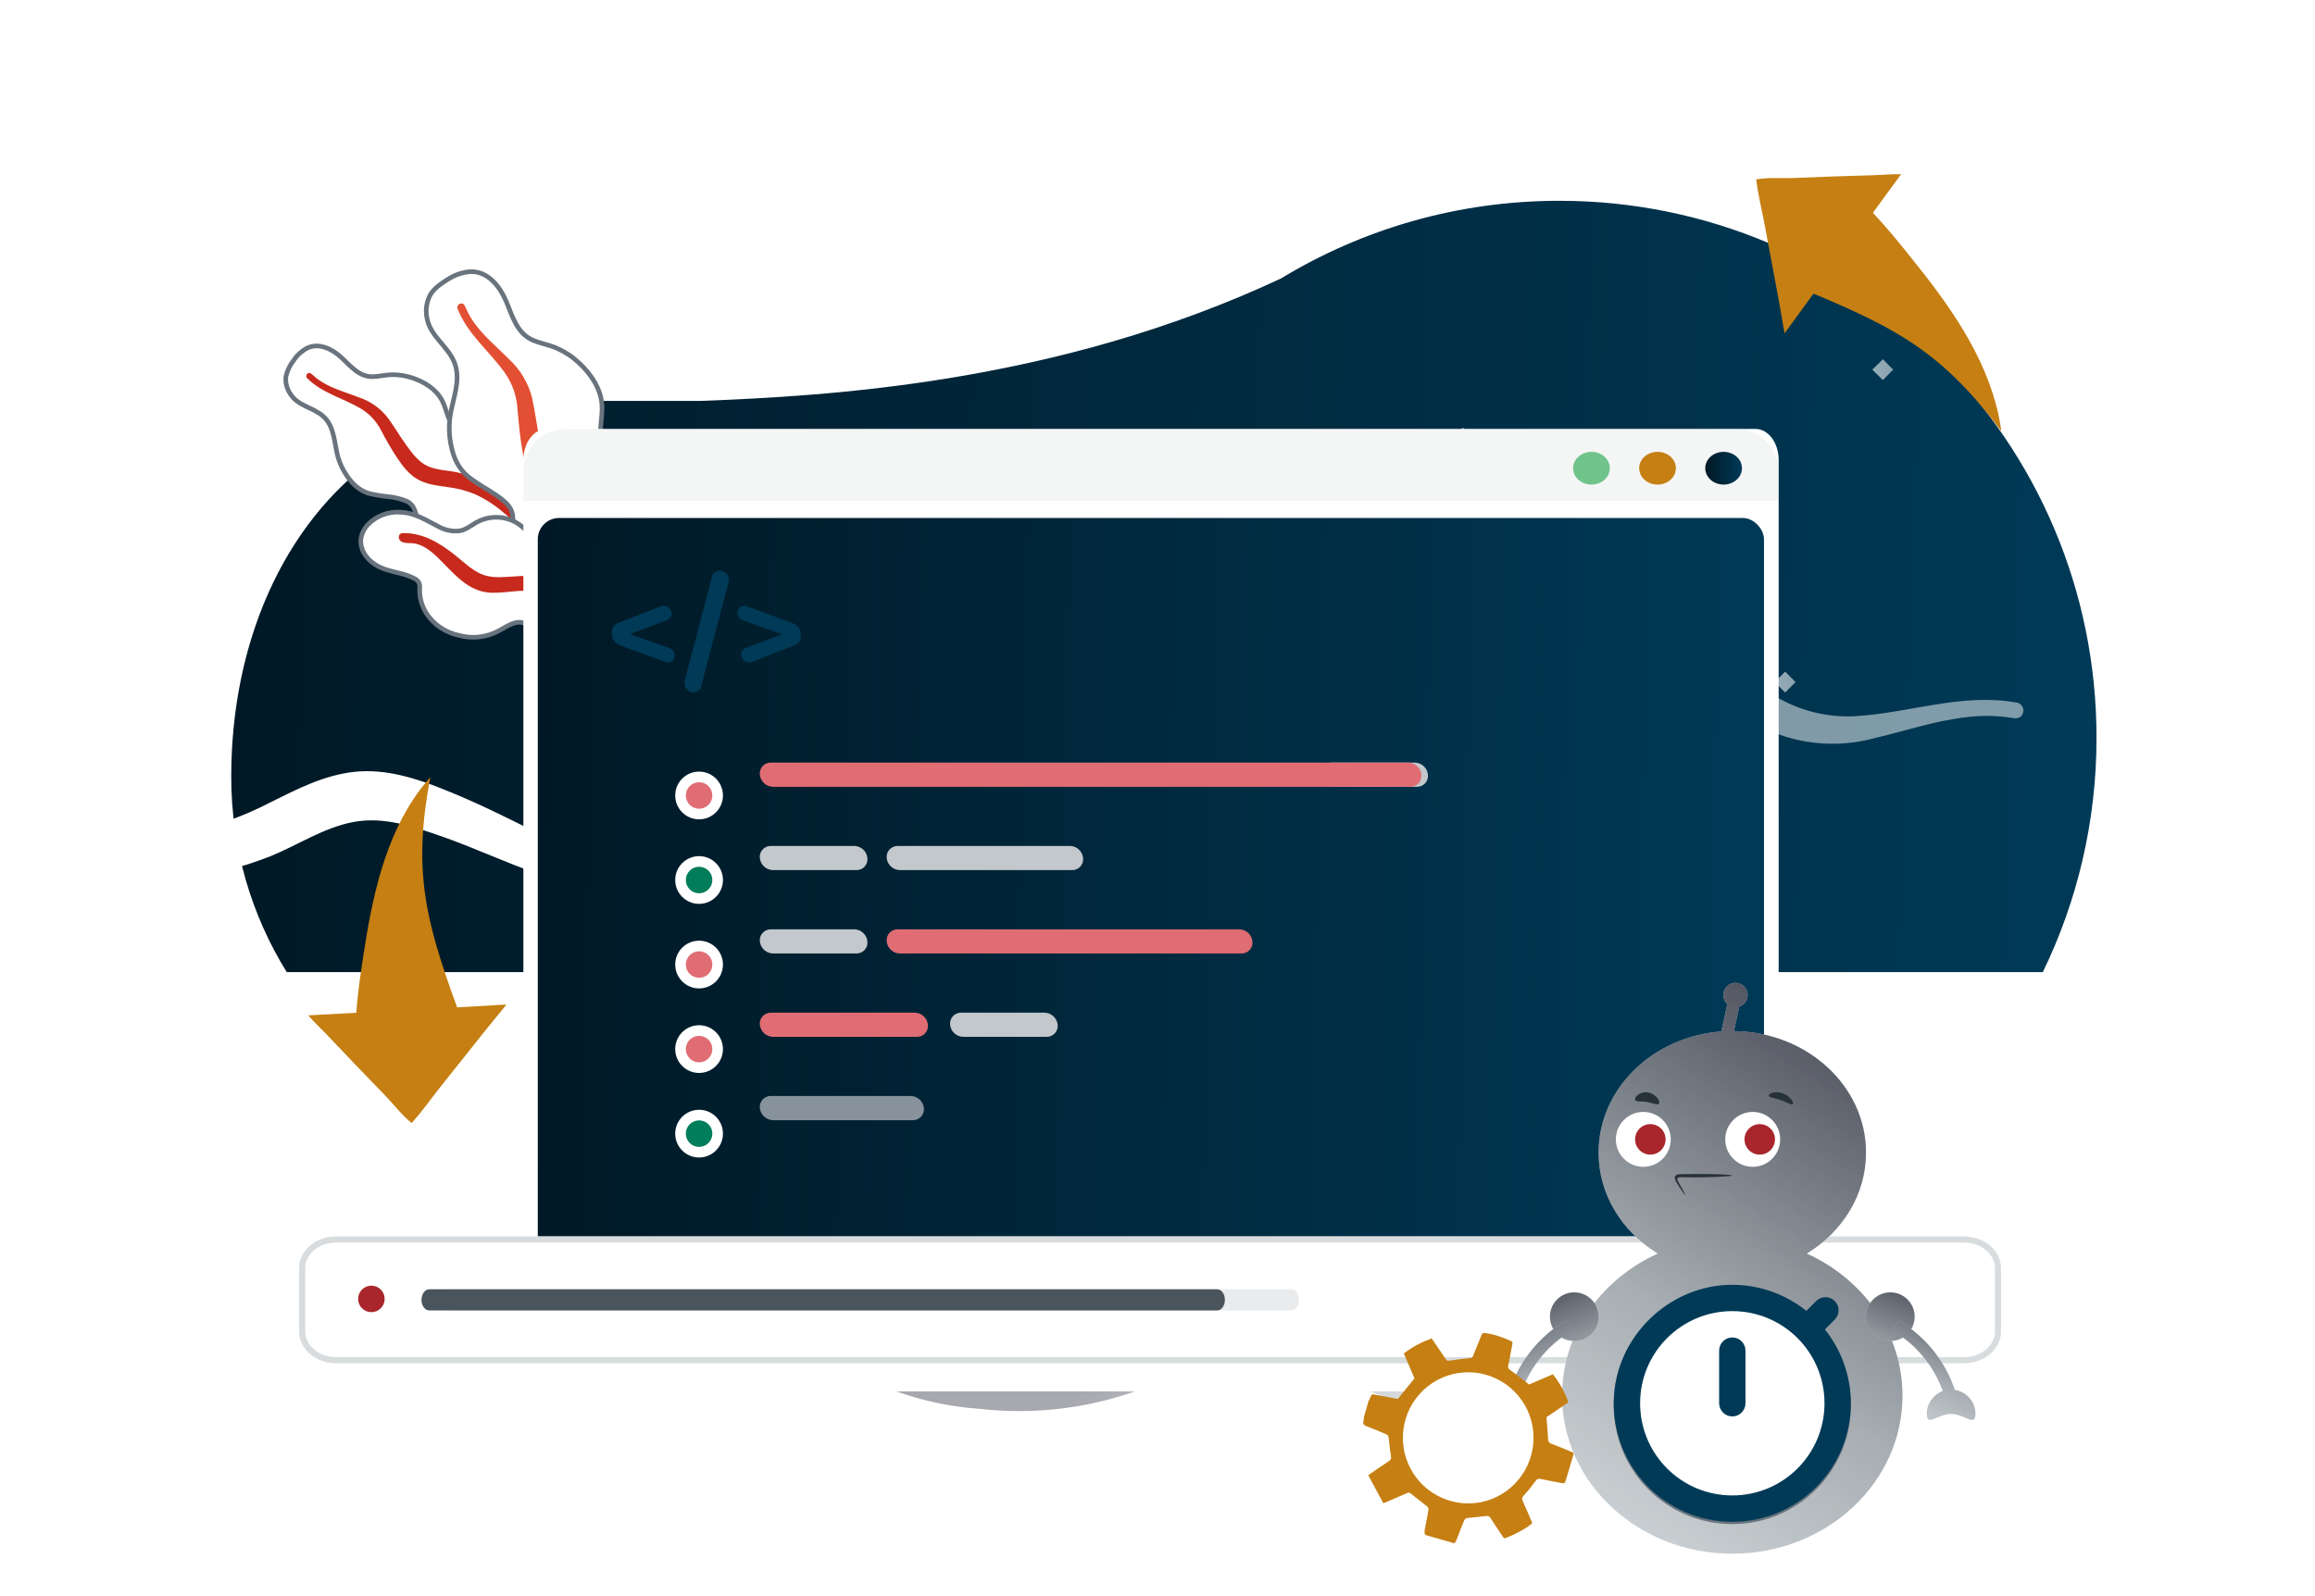 <svg width="219" height="151" viewBox="0 0 219 151" fill="none" xmlns="http://www.w3.org/2000/svg">
<g clip-path="url(#clip0_232_8560)">
<rect width="226" height="150.667" transform="translate(-3.125)" fill="white"/>
<path fill-rule="evenodd" clip-rule="evenodd" d="M27.125 91.985H193.252C196.506 85.284 198.332 77.761 198.332 69.812C198.332 41.749 175.582 19 147.519 19C137.879 19 128.865 21.685 121.185 26.348C99.898 36.318 78.23 37.477 66.22 37.939H52.824C33.435 37.939 21.875 54.119 21.875 73.507C21.875 80.287 23.797 86.618 27.125 91.985Z" fill="url(#paint0_linear_232_8560)"/>
<g style="mix-blend-mode:hard-light" opacity="0.6">
<rect x="148.499" y="55.305" width="1.386" height="1.386" transform="rotate(-45 148.499 55.305)" fill="#E6EBEE"/>
<rect x="148.499" y="55.305" width="1.386" height="1.386" transform="rotate(-45 148.499 55.305)" fill="url(#paint1_linear_232_8560)"/>
</g>
<g style="mix-blend-mode:hard-light" opacity="0.6">
<rect x="46.875" y="46.066" width="1.386" height="1.386" transform="rotate(-45 46.875 46.066)" fill="#E6EBEE"/>
<rect x="46.875" y="46.066" width="1.386" height="1.386" transform="rotate(-45 46.875 46.066)" fill="url(#paint2_linear_232_8560)"/>
</g>
<g style="mix-blend-mode:hard-light" opacity="0.6">
<rect x="65.352" y="49.761" width="1.386" height="1.386" transform="rotate(-45 65.352 49.761)" fill="#E6EBEE"/>
<rect x="65.352" y="49.761" width="1.386" height="1.386" transform="rotate(-45 65.352 49.761)" fill="url(#paint3_linear_232_8560)"/>
</g>
<g style="mix-blend-mode:hard-light" opacity="0.6">
<rect x="137.413" y="41.447" width="1.386" height="1.386" transform="rotate(-45 137.413 41.447)" fill="#E6EBEE"/>
<rect x="137.413" y="41.447" width="1.386" height="1.386" transform="rotate(-45 137.413 41.447)" fill="url(#paint4_linear_232_8560)"/>
</g>
<g style="mix-blend-mode:hard-light" opacity="0.6">
<rect x="167.9" y="64.543" width="1.386" height="1.386" transform="rotate(-45 167.9 64.543)" fill="#E6EBEE"/>
<rect x="167.9" y="64.543" width="1.386" height="1.386" transform="rotate(-45 167.9 64.543)" fill="url(#paint5_linear_232_8560)"/>
</g>
<g style="mix-blend-mode:hard-light" opacity="0.6">
<rect x="177.138" y="34.98" width="1.386" height="1.386" transform="rotate(-45 177.138 34.98)" fill="#E6EBEE"/>
<rect x="177.138" y="34.98" width="1.386" height="1.386" transform="rotate(-45 177.138 34.98)" fill="url(#paint6_linear_232_8560)"/>
</g>
<g style="mix-blend-mode:overlay" opacity="0.5">
<path fill-rule="evenodd" clip-rule="evenodd" d="M190.876 66.502C190.98 66.534 191.075 66.587 191.157 66.658C191.238 66.73 191.303 66.817 191.348 66.916C191.392 67.015 191.415 67.122 191.415 67.23C191.415 67.338 191.392 67.445 191.347 67.543C191.126 68.067 190.609 67.99 190.15 67.902C188.76 67.7 187.348 67.69 185.955 67.874C183.01 68.214 180.248 69.164 177.4 69.829C174.603 70.602 171.644 70.556 168.872 69.698C166.229 68.79 163.706 67.59 161.057 66.66C158.73 65.852 156.291 64.993 153.783 65.471C151.389 65.92 149.3 67.326 147.065 68.246C142.472 70.064 137.501 70.716 132.595 70.147C130.295 69.987 128.026 69.526 125.846 68.775C124.597 68.309 122.911 67.687 122.161 66.486C121.818 65.93 121.791 65.049 122.45 64.705C123.109 64.361 123.91 64.84 124.501 65.041C127.062 65.884 129.721 66.398 132.412 66.569C135.012 66.826 137.634 66.734 140.21 66.297C142.567 65.805 144.845 64.991 146.98 63.878C149.197 62.775 151.428 61.618 153.923 61.364C156.419 61.109 158.898 61.877 161.231 62.83C163.7 63.808 166.061 64.977 168.42 66.159C170.605 67.35 173.079 67.907 175.563 67.766C180.692 67.453 185.713 65.521 190.876 66.502Z" fill="white"/>
</g>
<g style="mix-blend-mode:multiply" opacity="0.5">
<path fill-rule="evenodd" clip-rule="evenodd" d="M141.922 91.888C142.036 91.923 142.141 91.981 142.231 92.06C142.321 92.139 142.393 92.236 142.442 92.345C142.491 92.453 142.516 92.571 142.516 92.691C142.516 92.81 142.49 92.928 142.441 93.037C142.197 93.614 141.627 93.53 141.121 93.433C139.586 93.209 138.029 93.199 136.492 93.401C133.243 93.777 130.195 94.825 127.053 95.559C123.967 96.411 120.702 96.361 117.643 95.414C114.728 94.412 111.944 93.088 109.02 92.062C106.454 91.171 103.762 90.223 100.995 90.749C98.354 91.246 96.049 92.797 93.583 93.812C88.515 95.817 83.03 96.538 77.617 95.909C75.079 95.733 72.576 95.224 70.171 94.396C68.793 93.881 66.933 93.195 66.105 91.87C65.727 91.257 65.697 90.284 66.424 89.905C67.151 89.525 68.035 90.054 68.687 90.275C71.513 91.206 74.446 91.772 77.415 91.962C80.284 92.245 83.178 92.144 86.019 91.662C88.62 91.119 91.134 90.22 93.489 88.992C95.935 87.775 98.397 86.499 101.15 86.218C103.903 85.938 106.638 86.785 109.213 87.836C111.937 88.915 114.542 90.205 117.145 91.509C119.555 92.824 122.285 93.438 125.026 93.282C130.685 92.937 136.225 90.805 141.922 91.888Z" fill="#E6EBEE"/>
<path fill-rule="evenodd" clip-rule="evenodd" d="M141.922 91.888C142.036 91.923 142.141 91.981 142.231 92.06C142.321 92.139 142.393 92.236 142.442 92.345C142.491 92.453 142.516 92.571 142.516 92.691C142.516 92.81 142.49 92.928 142.441 93.037C142.197 93.614 141.627 93.53 141.121 93.433C139.586 93.209 138.029 93.199 136.492 93.401C133.243 93.777 130.195 94.825 127.053 95.559C123.967 96.411 120.702 96.361 117.643 95.414C114.728 94.412 111.944 93.088 109.02 92.062C106.454 91.171 103.762 90.223 100.995 90.749C98.354 91.246 96.049 92.797 93.583 93.812C88.515 95.817 83.03 96.538 77.617 95.909C75.079 95.733 72.576 95.224 70.171 94.396C68.793 93.881 66.933 93.195 66.105 91.87C65.727 91.257 65.697 90.284 66.424 89.905C67.151 89.525 68.035 90.054 68.687 90.275C71.513 91.206 74.446 91.772 77.415 91.962C80.284 92.245 83.178 92.144 86.019 91.662C88.62 91.119 91.134 90.22 93.489 88.992C95.935 87.775 98.397 86.499 101.15 86.218C103.903 85.938 106.638 86.785 109.213 87.836C111.937 88.915 114.542 90.205 117.145 91.509C119.555 92.824 122.285 93.438 125.026 93.282C130.685 92.937 136.225 90.805 141.922 91.888Z" fill="url(#paint7_linear_232_8560)" fill-opacity="0.8" style="mix-blend-mode:color-burn"/>
<path fill-rule="evenodd" clip-rule="evenodd" d="M141.922 91.888C142.036 91.923 142.141 91.981 142.231 92.06C142.321 92.139 142.393 92.236 142.442 92.345C142.491 92.453 142.516 92.571 142.516 92.691C142.516 92.81 142.49 92.928 142.441 93.037C142.197 93.614 141.627 93.53 141.121 93.433C139.586 93.209 138.029 93.199 136.492 93.401C133.243 93.777 130.195 94.825 127.053 95.559C123.967 96.411 120.702 96.361 117.643 95.414C114.728 94.412 111.944 93.088 109.02 92.062C106.454 91.171 103.762 90.223 100.995 90.749C98.354 91.246 96.049 92.797 93.583 93.812C88.515 95.817 83.03 96.538 77.617 95.909C75.079 95.733 72.576 95.224 70.171 94.396C68.793 93.881 66.933 93.195 66.105 91.87C65.727 91.257 65.697 90.284 66.424 89.905C67.151 89.525 68.035 90.054 68.687 90.275C71.513 91.206 74.446 91.772 77.415 91.962C80.284 92.245 83.178 92.144 86.019 91.662C88.62 91.119 91.134 90.22 93.489 88.992C95.935 87.775 98.397 86.499 101.15 86.218C103.903 85.938 106.638 86.785 109.213 87.836C111.937 88.915 114.542 90.205 117.145 91.509C119.555 92.824 122.285 93.438 125.026 93.282C130.685 92.937 136.225 90.805 141.922 91.888Z" fill="#2F3941" fill-opacity="0.15" style="mix-blend-mode:multiply"/>
</g>
<g style="mix-blend-mode:overlay">
<path fill-rule="evenodd" clip-rule="evenodd" d="M76.372 78.98C76.492 79.016 76.603 79.078 76.697 79.161C76.791 79.243 76.866 79.345 76.918 79.459C76.97 79.573 76.996 79.697 76.996 79.823C76.996 79.948 76.969 80.072 76.917 80.186C76.661 80.792 76.063 80.703 75.531 80.601C73.921 80.367 72.287 80.356 70.674 80.569C67.264 80.963 64.065 82.063 60.768 82.832C57.529 83.727 54.102 83.674 50.893 82.681C47.833 81.629 44.911 80.24 41.843 79.163C39.149 78.227 36.325 77.232 33.421 77.785C30.649 78.306 28.23 79.934 25.642 80.999C20.323 83.104 14.567 83.86 8.886 83.2C6.223 83.015 3.595 82.481 1.071 81.612C-0.375 81.072 -2.327 80.352 -3.195 78.961C-3.593 78.318 -3.623 77.297 -2.861 76.899C-2.098 76.501 -1.17 77.055 -0.486 77.288C2.48 78.264 5.558 78.859 8.675 79.058C11.685 79.355 14.722 79.249 17.704 78.743C20.433 78.173 23.071 77.23 25.544 75.941C28.11 74.664 30.694 73.325 33.583 73.03C36.473 72.736 39.343 73.625 42.045 74.728C44.903 75.86 47.638 77.214 50.37 78.583C52.899 79.962 55.764 80.607 58.64 80.443C64.579 80.081 70.393 77.844 76.372 78.98Z" fill="white"/>
</g>
<path fill-rule="evenodd" clip-rule="evenodd" d="M57.487 62.421L65.312 53.64L69.743 62.187L66.407 65.931L57.487 62.421Z" fill="#C57F12"/>
<path fill-rule="evenodd" clip-rule="evenodd" d="M27.764 34.123C28.09 33.619 28.541 33.209 29.073 32.932C30.208 32.396 31.454 33.057 32.275 33.812C33.158 34.623 33.966 35.683 35.288 35.642C35.896 35.623 36.499 35.46 37.108 35.453C37.758 35.45 38.403 35.555 39.019 35.763C40.145 36.136 41.255 36.819 41.824 37.9C42.325 38.853 42.37 40.166 43.363 40.776C44.396 41.411 45.881 41.121 47.047 41.15C48.374 41.172 49.849 41.453 50.919 42.237C51.947 42.986 52.537 44.247 52.69 45.517C52.991 48.05 52.002 50.57 50.295 52.477C49.57 53.291 48.718 54.168 47.652 54.487C47.356 54.569 47.045 54.575 46.746 54.505C46.465 54.464 46.179 54.48 45.904 54.551C45.274 54.67 44.623 54.614 44.023 54.391C41.68 53.546 40.058 51.106 39.396 48.774C39.24 48.224 39.062 47.725 38.531 47.453C37.953 47.204 37.34 47.049 36.714 46.995C36.103 46.935 35.498 46.834 34.902 46.691C34.305 46.504 33.77 46.16 33.351 45.696C32.544 44.815 32.01 43.719 31.813 42.541C31.592 41.404 31.48 40.201 30.58 39.395C29.622 38.542 28.196 38.432 27.473 37.284C27.139 36.803 26.986 36.218 27.043 35.635C27.169 35.084 27.415 34.567 27.764 34.123Z" fill="white" stroke="#68737D" stroke-width="0.436" stroke-miterlimit="10"/>
<path fill-rule="evenodd" clip-rule="evenodd" d="M29.039 35.77C29.012 35.738 28.993 35.7 28.982 35.66C28.972 35.619 28.97 35.577 28.977 35.535C28.985 35.494 29.001 35.455 29.025 35.42C29.049 35.386 29.08 35.357 29.117 35.336C29.3 35.217 29.447 35.352 29.575 35.473C29.969 35.838 30.411 36.147 30.89 36.39C31.884 36.916 32.967 37.212 34.008 37.621C35.06 37.979 35.986 38.637 36.67 39.514C37.307 40.372 37.837 41.305 38.47 42.171C39.027 42.931 39.614 43.736 40.5 44.123C41.385 44.51 42.32 44.499 43.223 44.689C45.067 45.097 46.779 45.959 48.206 47.195C48.896 47.745 49.51 48.383 50.032 49.094C50.322 49.511 50.703 50.078 50.693 50.619C50.696 50.684 50.686 50.749 50.663 50.81C50.64 50.87 50.606 50.926 50.561 50.974C50.516 51.021 50.463 51.058 50.403 51.085C50.344 51.111 50.28 51.125 50.215 51.126C49.947 51.096 49.783 50.768 49.641 50.575C49.02 49.752 48.294 49.013 47.483 48.377C46.72 47.734 45.874 47.196 44.968 46.778C44.117 46.426 43.221 46.194 42.307 46.086C41.368 45.958 40.412 45.845 39.572 45.39C38.731 44.935 38.117 44.148 37.586 43.349C37.022 42.506 36.526 41.63 36.052 40.728C35.624 39.879 34.965 39.167 34.152 38.675C32.453 37.667 30.45 37.201 29.039 35.77Z" fill="#C72A1C"/>
<path fill-rule="evenodd" clip-rule="evenodd" d="M42.395 26.415C43.039 25.995 43.782 25.75 44.549 25.704C46.166 25.671 47.278 27.115 47.852 28.438C48.468 29.866 48.867 31.546 50.446 32.206C51.171 32.508 51.96 32.634 52.68 32.951C53.446 33.291 54.15 33.756 54.763 34.327C55.891 35.367 56.847 36.765 56.947 38.337C57.042 39.729 56.414 41.306 57.261 42.549C58.146 43.848 60.04 44.29 61.393 44.943C62.925 45.681 64.526 46.786 65.383 48.282C66.198 49.712 66.234 51.517 65.756 53.096C64.795 56.249 62.317 58.691 59.329 60.05C58.05 60.617 56.591 61.216 55.184 61.023C54.794 60.963 54.425 60.804 54.112 60.563C53.804 60.368 53.461 60.235 53.102 60.173C52.297 59.978 51.562 59.569 50.973 58.987C48.666 56.761 48.022 53.006 48.458 49.904C48.559 49.169 48.605 48.487 48.126 47.882C47.648 47.278 46.886 46.816 46.215 46.384C45.529 45.991 44.87 45.553 44.243 45.071C43.635 44.535 43.179 43.848 42.921 43.08C42.429 41.613 42.368 40.036 42.746 38.535C43.075 37.076 43.569 35.597 42.928 34.166C42.25 32.652 40.651 31.75 40.378 30.028C40.236 29.284 40.361 28.515 40.73 27.853C41.118 27.235 41.788 26.788 42.395 26.415Z" fill="white" stroke="#68737D" stroke-width="0.436" stroke-miterlimit="10"/>
<path fill-rule="evenodd" clip-rule="evenodd" d="M43.278 29.188C43.264 29.136 43.262 29.082 43.271 29.029C43.28 28.976 43.3 28.926 43.33 28.882C43.36 28.837 43.399 28.8 43.445 28.772C43.491 28.744 43.542 28.726 43.595 28.72C43.873 28.677 43.974 28.915 44.056 29.131C44.332 29.77 44.694 30.367 45.133 30.907C46.04 32.06 47.157 32.978 48.176 34.006C49.227 34.984 49.975 36.244 50.332 37.635C50.635 38.984 50.783 40.359 51.078 41.717C51.341 42.907 51.612 44.158 52.463 45.091C53.274 45.984 54.408 46.5 55.376 47.203C57.333 48.668 58.898 50.594 59.93 52.81C60.459 53.821 60.853 54.897 61.102 56.011C61.23 56.658 61.404 57.53 61.093 58.158C60.948 58.447 60.583 58.686 60.267 58.498C59.951 58.309 59.945 57.847 59.877 57.546C59.568 56.248 59.095 54.994 58.469 53.815C57.903 52.653 57.184 51.571 56.332 50.598C55.514 49.733 54.579 48.983 53.556 48.372C52.517 47.724 51.45 47.083 50.696 46.097C49.941 45.111 49.622 43.867 49.419 42.637C49.191 41.343 49.071 40.044 48.957 38.743C48.893 37.513 48.486 36.326 47.782 35.315C46.32 33.234 44.204 31.619 43.278 29.188Z" fill="#E34F32"/>
<path fill-rule="evenodd" clip-rule="evenodd" d="M34.77 49.678C35.171 49.253 35.663 48.924 36.208 48.715C36.754 48.506 37.339 48.422 37.922 48.47C39.292 48.53 40.368 49.272 41.545 49.858C42.131 50.178 42.801 50.31 43.464 50.236C44.068 50.14 44.526 49.743 45.047 49.445C45.562 49.153 46.137 48.983 46.728 48.95C47.319 48.917 47.91 49.021 48.454 49.254C49.766 49.831 50.481 51.095 51.566 51.954C52.562 52.742 53.986 52.334 55.11 51.989C56.234 51.645 57.228 51.35 58.306 51.908C59.442 52.495 60.542 53.337 61.165 54.48C62.201 56.382 61.449 58.576 60.176 60.213C59.022 61.695 57.304 63.326 55.342 63.466C54.777 63.487 54.214 63.389 53.689 63.178C53.164 62.966 52.691 62.646 52.298 62.239C51.794 61.743 51.349 61.191 50.97 60.595C50.717 60.161 50.43 59.749 50.111 59.361C49.207 58.378 48.201 59.125 47.233 59.664C46.065 60.312 44.689 60.475 43.402 60.119C42.15 59.858 41.051 59.115 40.343 58.05C39.989 57.487 39.773 56.849 39.712 56.188C39.682 55.895 39.735 55.566 39.686 55.279C39.649 55.155 39.584 55.042 39.497 54.947C39.41 54.853 39.302 54.779 39.182 54.733C38.14 54.164 36.877 54.157 35.823 53.616C34.87 53.127 34.012 52.149 34.144 50.997C34.217 50.505 34.435 50.046 34.77 49.678Z" fill="white" stroke="#68737D" stroke-width="0.436" stroke-miterlimit="10"/>
<path fill-rule="evenodd" clip-rule="evenodd" d="M38.102 50.447C39.972 50.398 41.583 51.37 42.991 52.482C43.779 53.11 44.533 53.856 45.453 54.288C46.243 54.656 47.114 54.639 47.962 54.59C49.685 54.481 51.519 54.277 53.069 55.179C53.977 55.706 54.677 56.523 55.632 56.983C56.521 57.399 57.474 57.659 58.451 57.754C59.225 57.833 59.981 57.709 60.752 57.727C60.987 57.731 61.33 57.746 61.475 57.961C61.643 58.207 61.466 58.557 61.255 58.725C60.758 59.122 59.96 59.118 59.367 59.132C58.506 59.161 57.645 59.076 56.805 58.88C55.862 58.675 54.959 58.315 54.133 57.814C53.286 57.28 52.567 56.531 51.614 56.181C50.007 55.588 48.29 56.098 46.627 56.093C44.559 56.085 43.27 54.649 41.924 53.276C41.193 52.52 40.359 51.676 39.301 51.442C38.895 51.35 38.341 51.46 37.973 51.248C37.604 51.036 37.639 50.459 38.102 50.447Z" fill="#C72A1C"/>
<g style="mix-blend-mode:multiply" opacity="0.5">
<path fill-rule="evenodd" clip-rule="evenodd" d="M156.922 129.281C157.036 129.316 157.141 129.375 157.231 129.453C157.321 129.532 157.393 129.629 157.442 129.738C157.491 129.847 157.516 129.965 157.516 130.084C157.516 130.204 157.49 130.321 157.441 130.43C157.197 131.007 156.627 130.923 156.121 130.826C154.586 130.603 153.029 130.592 151.492 130.795C148.243 131.17 145.195 132.218 142.053 132.952C138.967 133.804 135.702 133.754 132.643 132.808C129.728 131.806 126.944 130.482 124.02 129.455C121.454 128.564 118.762 127.616 115.995 128.143C113.354 128.639 111.049 130.191 108.583 131.205C103.515 133.211 98.03 133.931 92.617 133.302C90.079 133.126 87.576 132.617 85.171 131.789C83.793 131.274 81.933 130.588 81.105 129.263C80.727 128.65 80.697 127.677 81.424 127.298C82.151 126.919 83.035 127.447 83.687 127.669C86.513 128.599 89.446 129.166 92.415 129.355C95.284 129.638 98.178 129.537 101.019 129.055C103.62 128.512 106.134 127.614 108.489 126.386C110.935 125.168 113.397 123.892 116.15 123.612C118.903 123.331 121.638 124.179 124.213 125.229C126.937 126.309 129.542 127.598 132.145 128.902C134.555 130.217 137.285 130.831 140.026 130.675C145.685 130.33 151.225 128.199 156.922 129.281Z" fill="#E6EBEE"/>
<path fill-rule="evenodd" clip-rule="evenodd" d="M156.922 129.281C157.036 129.316 157.141 129.375 157.231 129.453C157.321 129.532 157.393 129.629 157.442 129.738C157.491 129.847 157.516 129.965 157.516 130.084C157.516 130.204 157.49 130.321 157.441 130.43C157.197 131.007 156.627 130.923 156.121 130.826C154.586 130.603 153.029 130.592 151.492 130.795C148.243 131.17 145.195 132.218 142.053 132.952C138.967 133.804 135.702 133.754 132.643 132.808C129.728 131.806 126.944 130.482 124.02 129.455C121.454 128.564 118.762 127.616 115.995 128.143C113.354 128.639 111.049 130.191 108.583 131.205C103.515 133.211 98.03 133.931 92.617 133.302C90.079 133.126 87.576 132.617 85.171 131.789C83.793 131.274 81.933 130.588 81.105 129.263C80.727 128.65 80.697 127.677 81.424 127.298C82.151 126.919 83.035 127.447 83.687 127.669C86.513 128.599 89.446 129.166 92.415 129.355C95.284 129.638 98.178 129.537 101.019 129.055C103.62 128.512 106.134 127.614 108.489 126.386C110.935 125.168 113.397 123.892 116.15 123.612C118.903 123.331 121.638 124.179 124.213 125.229C126.937 126.309 129.542 127.598 132.145 128.902C134.555 130.217 137.285 130.831 140.026 130.675C145.685 130.33 151.225 128.199 156.922 129.281Z" fill="url(#paint8_linear_232_8560)" fill-opacity="0.8" style="mix-blend-mode:color-burn"/>
<path fill-rule="evenodd" clip-rule="evenodd" d="M156.922 129.281C157.036 129.316 157.141 129.375 157.231 129.453C157.321 129.532 157.393 129.629 157.442 129.738C157.491 129.847 157.516 129.965 157.516 130.084C157.516 130.204 157.49 130.321 157.441 130.43C157.197 131.007 156.627 130.923 156.121 130.826C154.586 130.603 153.029 130.592 151.492 130.795C148.243 131.17 145.195 132.218 142.053 132.952C138.967 133.804 135.702 133.754 132.643 132.808C129.728 131.806 126.944 130.482 124.02 129.455C121.454 128.564 118.762 127.616 115.995 128.143C113.354 128.639 111.049 130.191 108.583 131.205C103.515 133.211 98.03 133.931 92.617 133.302C90.079 133.126 87.576 132.617 85.171 131.789C83.793 131.274 81.933 130.588 81.105 129.263C80.727 128.65 80.697 127.677 81.424 127.298C82.151 126.919 83.035 127.447 83.687 127.669C86.513 128.599 89.446 129.166 92.415 129.355C95.284 129.638 98.178 129.537 101.019 129.055C103.62 128.512 106.134 127.614 108.489 126.386C110.935 125.168 113.397 123.892 116.15 123.612C118.903 123.331 121.638 124.179 124.213 125.229C126.937 126.309 129.542 127.598 132.145 128.902C134.555 130.217 137.285 130.831 140.026 130.675C145.685 130.33 151.225 128.199 156.922 129.281Z" fill="#2F3941" fill-opacity="0.15" style="mix-blend-mode:multiply"/>
</g>
<path d="M38.939 106.265C38.052 105.572 37.215 104.459 36.425 103.651C34.64 101.826 32.886 99.984 31.135 98.131C30.483 97.441 29.781 96.794 29.16 96.08L33.707 95.833C33.832 93.977 34.115 92.115 34.397 90.273C35.211 84.966 36.37 79.262 39.724 74.741C40.033 74.327 40.366 73.934 40.705 73.54C39.057 82.322 40.187 86.97 43.246 95.323L47.904 95.054C47.346 95.786 46.732 96.481 46.159 97.203L41.797 102.679C40.839 103.861 39.974 105.14 38.939 106.265Z" fill="#C57F12"/>
<g clip-path="url(#clip1_232_8560)" filter="url(#filter0_d_232_8560)">
<g clip-path="url(#clip2_232_8560)" filter="url(#filter1_d_232_8560)">
<path fill-rule="evenodd" clip-rule="evenodd" d="M166.064 34.573C166.674 34.573 167.228 34.904 167.629 35.446C168.019 35.975 168.262 36.705 168.262 37.513V122.709C168.262 123.517 168.262 124.894 168.262 125.649C167.507 125.649 166.674 125.649 166.065 125.649H51.709C51.1 125.649 50.266 125.649 49.512 125.649C49.512 124.894 49.512 123.517 49.512 122.709V37.513C49.512 36.705 49.755 35.975 50.145 35.446C50.545 34.904 51.1 34.573 51.71 34.573H166.064Z" fill="white"/>
<rect x="50.875" y="43" width="116" height="77" rx="2.013" fill="url(#paint9_linear_232_8560)"/>
<g clip-path="url(#clip3_232_8560)">
<path opacity="0.3" fill-rule="evenodd" clip-rule="evenodd" d="M49.512 38.573C49.512 36.364 51.303 34.573 53.512 34.573H164.262C166.471 34.573 168.262 36.364 168.262 38.573V41.392H49.512V38.573Z" fill="#D8DCDE"/>
<path d="M150.554 39.842C151.513 39.842 152.29 39.148 152.29 38.292C152.29 37.436 151.513 36.743 150.554 36.743C149.595 36.743 148.818 37.436 148.818 38.292C148.818 39.148 149.595 39.842 150.554 39.842Z" fill="#70C38A"/>
<path d="M163.054 39.842C164.013 39.842 164.791 39.148 164.791 38.292C164.791 37.436 164.013 36.743 163.054 36.743C162.096 36.743 161.318 37.436 161.318 38.292C161.318 39.148 162.096 39.842 163.054 39.842Z" fill="url(#paint10_linear_232_8560)"/>
<path d="M156.804 39.842C157.763 39.842 158.54 39.148 158.54 38.292C158.54 37.436 157.763 36.743 156.804 36.743C155.845 36.743 155.068 37.436 155.068 38.292C155.068 39.148 155.845 39.842 156.804 39.842Z" fill="#C57F12"/>
</g>
<circle cx="66.133" cy="69.258" r="2.258" fill="white"/>
<circle cx="66.134" cy="69.259" r="1.255" fill="#E06D73"/>
<circle cx="66.133" cy="77.258" r="2.258" fill="white"/>
<circle cx="66.134" cy="77.259" r="1.255" fill="#007D5A"/>
<circle cx="66.133" cy="85.258" r="2.258" fill="white"/>
<circle cx="66.134" cy="85.259" r="1.255" fill="#E06D73"/>
<circle cx="66.133" cy="93.258" r="2.258" fill="white"/>
<circle cx="66.134" cy="93.259" r="1.255" fill="#E06D73"/>
<circle cx="66.133" cy="101.258" r="2.258" fill="white"/>
<circle cx="66.134" cy="101.259" r="1.255" fill="#007D5A"/>
<path d="M126.558 116.424C126.243 116.571 126.109 116.949 126.266 117.261L126.266 117.261C126.419 117.567 126.788 117.681 127.088 117.542L127.549 117.327L127.549 117.328C127.659 117.565 127.809 117.771 127.987 117.942L127.658 118.844L127.658 118.844C127.541 119.165 127.707 119.52 128.028 119.637L128.028 119.637C128.349 119.754 128.704 119.589 128.821 119.268L128.821 119.268L129.102 118.495C129.493 118.557 129.906 118.506 130.291 118.327L130.478 118.24L130.391 118.054L129.083 115.246L129.271 115.158L130.58 117.966L130.667 118.152L130.853 118.065C131.238 117.886 131.542 117.602 131.747 117.263L132.519 117.545L132.519 117.545C132.84 117.661 133.195 117.496 133.312 117.175L133.312 117.175C133.429 116.854 133.264 116.499 132.943 116.382L132.943 116.382L132.041 116.053C132.024 115.807 131.962 115.56 131.852 115.323L131.852 115.322L132.313 115.107C132.612 114.968 132.763 114.611 132.627 114.298C132.488 113.977 132.113 113.836 131.798 113.982L131.329 114.201L131.132 113.777L131.394 113.058L131.394 113.058C131.511 112.737 131.346 112.382 131.025 112.265L131.025 112.265C130.704 112.148 130.349 112.313 130.232 112.634L130.232 112.634L130.049 113.134L129.988 113.003C129.603 112.176 128.621 111.818 127.794 112.203C126.968 112.588 126.61 113.571 126.995 114.397L127.067 114.552L126.533 114.358L126.533 114.358C126.212 114.241 125.857 114.406 125.74 114.727L125.74 114.727C125.623 115.048 125.788 115.403 126.109 115.52L126.109 115.52L126.829 115.782L127.026 116.206L126.558 116.424ZM129.888 113.276L130.02 113.214L129.919 113.491L127.39 114.67L127.113 114.569L127.268 114.497L129.888 113.276Z" fill="#D22F37" stroke="white" stroke-width="0.411"/>
</g>
<path d="M134.015 70.454H126.127C125.815 70.447 125.516 70.326 125.287 70.115C125.058 69.904 124.913 69.617 124.88 69.306C124.865 69.16 124.882 69.013 124.928 68.874C124.974 68.734 125.048 68.606 125.147 68.498C125.246 68.39 125.367 68.303 125.502 68.245C125.636 68.187 125.782 68.157 125.928 68.159H133.845C134.157 68.165 134.455 68.285 134.684 68.496C134.912 68.708 135.055 68.996 135.085 69.306C135.101 69.454 135.085 69.604 135.038 69.746C134.992 69.887 134.915 70.017 134.813 70.126C134.712 70.234 134.588 70.32 134.45 70.377C134.312 70.433 134.164 70.46 134.015 70.454Z" fill="#C2C8CC"/>
<path d="M133.439 70.454H73.127C72.815 70.448 72.516 70.328 72.286 70.117C72.056 69.906 71.912 69.617 71.881 69.306C71.865 69.161 71.88 69.013 71.925 68.874C71.971 68.735 72.045 68.607 72.143 68.498C72.242 68.39 72.362 68.303 72.496 68.245C72.631 68.187 72.776 68.157 72.922 68.159H133.219C133.531 68.165 133.831 68.284 134.06 68.496C134.29 68.707 134.434 68.996 134.465 69.306C134.481 69.451 134.467 69.597 134.422 69.735C134.378 69.874 134.305 70.001 134.208 70.109C134.111 70.218 133.993 70.304 133.86 70.363C133.727 70.423 133.584 70.454 133.439 70.454Z" fill="#E06D73"/>
<path d="M81.01 78.334H73.128C72.817 78.33 72.518 78.212 72.288 78.002C72.058 77.792 71.913 77.504 71.882 77.194C71.865 77.048 71.879 76.9 71.924 76.761C71.969 76.621 72.043 76.492 72.141 76.383C72.24 76.275 72.361 76.188 72.496 76.13C72.63 76.072 72.776 76.044 72.923 76.047H80.812C81.124 76.052 81.423 76.172 81.653 76.383C81.883 76.595 82.027 76.883 82.058 77.194C82.074 77.34 82.059 77.487 82.013 77.627C81.968 77.766 81.893 77.894 81.793 78.003C81.694 78.111 81.573 78.196 81.438 78.253C81.302 78.311 81.156 78.338 81.01 78.334Z" fill="#C2C8CC"/>
<path d="M101.414 78.334H85.127C84.816 78.329 84.517 78.21 84.288 78C84.058 77.79 83.913 77.503 83.88 77.194C83.865 77.048 83.882 76.9 83.927 76.761C83.974 76.622 84.049 76.494 84.147 76.385C84.246 76.277 84.367 76.191 84.502 76.133C84.636 76.074 84.782 76.045 84.928 76.047H101.215C101.528 76.05 101.828 76.17 102.058 76.382C102.288 76.593 102.432 76.883 102.462 77.194C102.478 77.34 102.463 77.487 102.417 77.627C102.371 77.766 102.296 77.894 102.197 78.002C102.098 78.111 101.976 78.196 101.841 78.253C101.706 78.31 101.56 78.338 101.414 78.334Z" fill="#C2C8CC"/>
<path d="M81.016 86.223H73.128C72.817 86.218 72.518 86.099 72.288 85.889C72.059 85.679 71.914 85.392 71.881 85.083C71.865 84.937 71.88 84.789 71.926 84.649C71.972 84.509 72.046 84.381 72.146 84.272C72.245 84.163 72.366 84.077 72.501 84.019C72.636 83.961 72.782 83.933 72.929 83.936H80.818C81.129 83.941 81.428 84.061 81.656 84.273C81.885 84.484 82.028 84.773 82.057 85.083C82.073 85.228 82.058 85.375 82.013 85.514C81.968 85.653 81.893 85.781 81.795 85.889C81.696 85.997 81.576 86.082 81.442 86.14C81.307 86.198 81.162 86.226 81.016 86.223Z" fill="#C2C8CC"/>
<path d="M117.412 86.223H85.128C84.817 86.219 84.518 86.101 84.288 85.891C84.058 85.68 83.913 85.393 83.882 85.083C83.865 84.937 83.879 84.789 83.924 84.65C83.969 84.51 84.043 84.381 84.141 84.272C84.24 84.164 84.361 84.077 84.496 84.019C84.63 83.961 84.776 83.933 84.923 83.936H117.235C117.547 83.941 117.846 84.061 118.076 84.272C118.306 84.484 118.45 84.772 118.481 85.083C118.498 85.231 118.482 85.38 118.435 85.521C118.388 85.662 118.311 85.791 118.21 85.9C118.108 86.008 117.984 86.093 117.846 86.149C117.708 86.205 117.56 86.23 117.412 86.223Z" fill="#E06D73"/>
<path d="M99.023 94.112H91.121C90.809 94.106 90.511 93.986 90.282 93.775C90.053 93.563 89.911 93.275 89.881 92.965C89.865 92.82 89.88 92.672 89.925 92.534C89.971 92.394 90.045 92.267 90.144 92.159C90.242 92.051 90.362 91.965 90.497 91.908C90.631 91.85 90.776 91.822 90.922 91.825H98.811C99.122 91.83 99.42 91.949 99.65 92.159C99.879 92.369 100.024 92.655 100.057 92.965C100.073 93.11 100.058 93.256 100.013 93.395C99.969 93.534 99.895 93.662 99.797 93.77C99.7 93.879 99.58 93.965 99.447 94.024C99.313 94.083 99.169 94.113 99.023 94.112Z" fill="#C2C8CC"/>
<path d="M86.737 94.112H73.127C72.815 94.106 72.515 93.987 72.285 93.775C72.056 93.564 71.912 93.275 71.88 92.965C71.865 92.819 71.882 92.672 71.927 92.533C71.974 92.394 72.049 92.266 72.148 92.159C72.247 92.051 72.368 91.965 72.502 91.908C72.637 91.85 72.782 91.822 72.928 91.825H86.539C86.85 91.83 87.148 91.949 87.378 92.159C87.607 92.369 87.752 92.655 87.785 92.965C87.801 93.111 87.786 93.259 87.74 93.399C87.695 93.538 87.62 93.667 87.521 93.776C87.421 93.884 87.3 93.97 87.165 94.028C87.03 94.086 86.884 94.115 86.737 94.112Z" fill="#E06D73"/>
<path d="M86.355 102H73.127C72.816 101.993 72.517 101.873 72.288 101.661C72.058 101.45 71.914 101.163 71.881 100.853C71.865 100.707 71.88 100.559 71.926 100.419C71.972 100.279 72.046 100.15 72.146 100.042C72.245 99.933 72.366 99.847 72.501 99.789C72.636 99.731 72.782 99.703 72.929 99.706H86.157C86.469 99.712 86.767 99.833 86.997 100.044C87.226 100.255 87.371 100.543 87.403 100.853C87.418 100.999 87.402 101.146 87.356 101.285C87.31 101.425 87.235 101.553 87.136 101.661C87.037 101.769 86.917 101.856 86.782 101.914C86.647 101.972 86.502 102.002 86.355 102Z" fill="#87929D"/>
<path d="M63.084 54.688L59.593 56.005L63.311 57.316C63.451 57.366 63.574 57.454 63.666 57.57C63.759 57.687 63.817 57.827 63.835 57.974C63.847 58.086 63.829 58.2 63.783 58.303C63.738 58.406 63.666 58.496 63.575 58.562C63.484 58.629 63.377 58.671 63.264 58.683C63.152 58.695 63.039 58.678 62.935 58.633L58.63 57.054C58.429 56.977 58.252 56.847 58.12 56.677C57.987 56.507 57.904 56.304 57.879 56.09V55.92C57.86 55.719 57.906 55.516 58.01 55.343C58.115 55.169 58.273 55.034 58.46 54.958L62.518 53.364C62.628 53.326 62.745 53.313 62.861 53.328C62.977 53.342 63.087 53.382 63.185 53.446C63.283 53.509 63.365 53.594 63.425 53.694C63.484 53.794 63.52 53.907 63.53 54.023C63.542 54.168 63.504 54.312 63.423 54.433C63.342 54.554 63.223 54.644 63.084 54.688Z" fill="#003A57"/>
<path d="M68.077 50C68.207 50.002 68.335 50.032 68.453 50.089C68.57 50.146 68.673 50.228 68.754 50.33C68.835 50.431 68.893 50.55 68.923 50.677C68.953 50.803 68.954 50.935 68.927 51.062L66.321 60.976C66.282 61.133 66.191 61.273 66.062 61.37C65.933 61.468 65.775 61.519 65.613 61.514C65.482 61.512 65.354 61.481 65.237 61.423C65.12 61.365 65.017 61.282 64.936 61.18C64.855 61.078 64.797 60.959 64.767 60.832C64.737 60.705 64.736 60.573 64.763 60.445L67.369 50.531C67.409 50.376 67.501 50.238 67.63 50.142C67.758 50.045 67.916 49.995 68.077 50Z" fill="#003A57"/>
<path d="M75.754 55.921V56.091C75.777 56.293 75.733 56.497 75.627 56.672C75.522 56.846 75.363 56.98 75.173 57.054L71.123 58.647C71.012 58.685 70.895 58.698 70.779 58.684C70.664 58.67 70.553 58.629 70.455 58.566C70.357 58.502 70.275 58.417 70.216 58.317C70.156 58.217 70.12 58.105 70.11 57.989C70.095 57.85 70.126 57.71 70.199 57.59C70.272 57.471 70.383 57.38 70.513 57.33L74.005 56.02L70.28 54.703C70.14 54.651 70.018 54.561 69.927 54.444C69.835 54.326 69.779 54.185 69.763 54.037C69.751 53.925 69.769 53.812 69.814 53.709C69.86 53.605 69.932 53.516 70.023 53.449C70.114 53.383 70.221 53.341 70.333 53.329C70.445 53.316 70.559 53.334 70.662 53.379L74.989 54.972C75.192 55.043 75.371 55.17 75.507 55.337C75.642 55.505 75.727 55.707 75.754 55.921Z" fill="#003A57"/>
</g>
<g filter="url(#filter2_di_232_8560)">
<path d="M186.383 117H32.367C30.439 117 28.875 118.343 28.875 120V126C28.875 127.657 30.439 129 32.367 129H186.383C188.312 129 189.875 127.657 189.875 126V120C189.875 118.343 188.312 117 186.383 117Z" fill="white"/>
<path d="M32.367 117.289H186.383C188.195 117.289 189.586 118.543 189.586 120V126C189.586 127.457 188.195 128.711 186.383 128.711H32.367C30.555 128.711 29.164 127.457 29.164 126V120C29.164 118.543 30.555 117.289 32.367 117.289Z" stroke="#D8DCDE" stroke-width="0.579"/>
</g>
<path d="M122.21 122H42.54C42.173 122 41.875 122.448 41.875 123C41.875 123.552 42.173 124 42.54 124H122.21C122.577 124 122.875 123.552 122.875 123C122.875 122.448 122.577 122 122.21 122Z" fill="#E9EBED"/>
<path d="M115.153 122H40.597C40.199 122 39.875 122.448 39.875 123C39.875 123.552 40.199 124 40.597 124H115.153C115.552 124 115.875 123.552 115.875 123C115.875 122.448 115.552 122 115.153 122Z" fill="#49545C"/>
<g filter="url(#filter3_di_232_8560)">
<circle cx="35.133" cy="122.91" r="2.258" fill="white"/>
</g>
<circle cx="35.134" cy="122.91" r="1.255" fill="#A8262C"/>
<g filter="url(#filter4_d_232_8560)">
<path fill-rule="evenodd" clip-rule="evenodd" d="M165.303 74.394C165.213 74.81 164.909 75.124 164.531 75.246L164.027 77.569C170.943 77.643 176.525 82.763 176.525 89.068C176.525 93.048 174.3 96.557 170.919 98.621C176.281 101.047 179.975 106.157 179.975 112.068C179.975 120.324 172.767 127.018 163.875 127.018C154.983 127.018 147.775 120.324 147.775 112.068C147.775 106.157 151.469 101.047 156.83 98.621C153.45 96.557 151.225 93.048 151.225 89.068C151.225 83.032 156.339 78.083 162.842 77.606L163.407 75.002C163.113 74.735 162.965 74.323 163.056 73.907C163.19 73.286 163.803 72.892 164.423 73.026C165.044 73.161 165.438 73.773 165.303 74.394Z" fill="#E6EBEE"/>
<path fill-rule="evenodd" clip-rule="evenodd" d="M165.303 74.394C165.213 74.81 164.909 75.124 164.531 75.246L164.027 77.569C170.943 77.643 176.525 82.763 176.525 89.068C176.525 93.048 174.3 96.557 170.919 98.621C176.281 101.047 179.975 106.157 179.975 112.068C179.975 120.324 172.767 127.018 163.875 127.018C154.983 127.018 147.775 120.324 147.775 112.068C147.775 106.157 151.469 101.047 156.83 98.621C153.45 96.557 151.225 93.048 151.225 89.068C151.225 83.032 156.339 78.083 162.842 77.606L163.407 75.002C163.113 74.735 162.965 74.323 163.056 73.907C163.19 73.286 163.803 72.892 164.423 73.026C165.044 73.161 165.438 73.773 165.303 74.394Z" fill="url(#paint11_linear_232_8560)" fill-opacity="0.8" style="mix-blend-mode:color-burn"/>
<path fill-rule="evenodd" clip-rule="evenodd" d="M165.303 74.394C165.213 74.81 164.909 75.124 164.531 75.246L164.027 77.569C170.943 77.643 176.525 82.763 176.525 89.068C176.525 93.048 174.3 96.557 170.919 98.621C176.281 101.047 179.975 106.157 179.975 112.068C179.975 120.324 172.767 127.018 163.875 127.018C154.983 127.018 147.775 120.324 147.775 112.068C147.775 106.157 151.469 101.047 156.83 98.621C153.45 96.557 151.225 93.048 151.225 89.068C151.225 83.032 156.339 78.083 162.842 77.606L163.407 75.002C163.113 74.735 162.965 74.323 163.056 73.907C163.19 73.286 163.803 72.892 164.423 73.026C165.044 73.161 165.438 73.773 165.303 74.394Z" fill="#2F3941" fill-opacity="0.15" style="mix-blend-mode:multiply"/>
<circle cx="163.875" cy="113" r="11" fill="white" stroke="#68737D" stroke-width="0.436" stroke-miterlimit="10"/>
<g filter="url(#filter5_di_232_8560)">
<circle cx="156.122" cy="87.814" r="2.597" fill="white"/>
</g>
<circle cx="156.123" cy="87.814" r="1.443" fill="#A8262C"/>
<g filter="url(#filter6_di_232_8560)">
<circle cx="166.472" cy="87.814" r="2.597" fill="white"/>
</g>
<circle cx="166.473" cy="87.814" r="1.443" fill="#A8262C"/>
<path d="M163.877 114.032C164.562 114.032 165.123 113.472 165.123 112.786V107.803C165.123 107.118 164.562 106.557 163.877 106.557C163.192 106.557 162.631 107.118 162.631 107.803V112.786C162.631 113.472 163.192 114.032 163.877 114.032ZM172.635 105.797L173.57 104.863C174.043 104.39 174.056 103.605 173.57 103.119L173.557 103.106C173.071 102.62 172.299 102.633 171.813 103.106L170.879 104.041C168.948 102.496 166.518 101.574 163.877 101.574C157.897 101.574 152.814 106.507 152.665 112.487C152.503 118.816 157.573 123.999 163.877 123.999C170.081 123.999 175.09 118.978 175.09 112.786C175.09 110.145 174.168 107.716 172.635 105.797ZM163.877 121.507C159.056 121.507 155.156 117.608 155.156 112.786C155.156 107.965 159.056 104.066 163.877 104.066C168.699 104.066 172.598 107.965 172.598 112.786C172.598 117.608 168.699 121.507 163.877 121.507Z" fill="#003A57"/>
<path d="M181.125 104.593C181.125 105.863 180.095 106.893 178.825 106.893C177.555 106.893 176.525 105.863 176.525 104.593C176.525 103.322 177.555 102.293 178.825 102.293C180.095 102.293 181.125 103.322 181.125 104.593Z" fill="#E6EBEE"/>
<path d="M181.125 104.593C181.125 105.863 180.095 106.893 178.825 106.893C177.555 106.893 176.525 105.863 176.525 104.593C176.525 103.322 177.555 102.293 178.825 102.293C180.095 102.293 181.125 103.322 181.125 104.593Z" fill="url(#paint12_linear_232_8560)" fill-opacity="0.8" style="mix-blend-mode:color-burn"/>
<path d="M181.125 104.593C181.125 105.863 180.095 106.893 178.825 106.893C177.555 106.893 176.525 105.863 176.525 104.593C176.525 103.322 177.555 102.293 178.825 102.293C180.095 102.293 181.125 103.322 181.125 104.593Z" fill="#2F3941" fill-opacity="0.15" style="mix-blend-mode:multiply"/>
<path d="M186.875 113.793C186.875 115.063 185.845 113.793 184.575 113.793C183.305 113.793 182.275 115.063 182.275 113.793C182.275 112.522 183.305 111.493 184.575 111.493C185.845 111.493 186.875 112.522 186.875 113.793Z" fill="#E6EBEE"/>
<path d="M186.875 113.793C186.875 115.063 185.845 113.793 184.575 113.793C183.305 113.793 182.275 115.063 182.275 113.793C182.275 112.522 183.305 111.493 184.575 111.493C185.845 111.493 186.875 112.522 186.875 113.793Z" fill="url(#paint13_linear_232_8560)" fill-opacity="0.8" style="mix-blend-mode:color-burn"/>
<path d="M186.875 113.793C186.875 115.063 185.845 113.793 184.575 113.793C183.305 113.793 182.275 115.063 182.275 113.793C182.275 112.522 183.305 111.493 184.575 111.493C185.845 111.493 186.875 112.522 186.875 113.793Z" fill="#2F3941" fill-opacity="0.15" style="mix-blend-mode:multiply"/>
<path d="M179.591 104.946C182.351 106.565 184.355 109.214 185.163 112.311L184.09 112.59C183.357 109.778 181.537 107.372 179.03 105.902L179.591 104.946Z" fill="#E6EBEE"/>
<path d="M179.591 104.946C182.351 106.565 184.355 109.214 185.163 112.311L184.09 112.59C183.357 109.778 181.537 107.372 179.03 105.902L179.591 104.946Z" fill="url(#paint14_linear_232_8560)" fill-opacity="0.8" style="mix-blend-mode:color-burn"/>
<path d="M179.591 104.946C182.351 106.565 184.355 109.214 185.163 112.311L184.09 112.59C183.357 109.778 181.537 107.372 179.03 105.902L179.591 104.946Z" fill="#2F3941" fill-opacity="0.15" style="mix-blend-mode:multiply"/>
<path d="M146.625 104.593C146.625 105.863 147.655 106.893 148.925 106.893C150.195 106.893 151.225 105.863 151.225 104.593C151.225 103.322 150.195 102.293 148.925 102.293C147.655 102.293 146.625 103.322 146.625 104.593Z" fill="#E6EBEE"/>
<path d="M146.625 104.593C146.625 105.863 147.655 106.893 148.925 106.893C150.195 106.893 151.225 105.863 151.225 104.593C151.225 103.322 150.195 102.293 148.925 102.293C147.655 102.293 146.625 103.322 146.625 104.593Z" fill="url(#paint15_linear_232_8560)" fill-opacity="0.8" style="mix-blend-mode:color-burn"/>
<path d="M146.625 104.593C146.625 105.863 147.655 106.893 148.925 106.893C150.195 106.893 151.225 105.863 151.225 104.593C151.225 103.322 150.195 102.293 148.925 102.293C147.655 102.293 146.625 103.322 146.625 104.593Z" fill="#2F3941" fill-opacity="0.15" style="mix-blend-mode:multiply"/>
<path d="M140.875 113.793C140.875 115.063 141.905 113.793 143.175 113.793C144.445 113.793 145.475 115.063 145.475 113.793C145.475 112.522 144.445 111.493 143.175 111.493C141.905 111.493 140.875 112.522 140.875 113.793Z" fill="#E6EBEE"/>
<path d="M140.875 113.793C140.875 115.063 141.905 113.793 143.175 113.793C144.445 113.793 145.475 115.063 145.475 113.793C145.475 112.522 144.445 111.493 143.175 111.493C141.905 111.493 140.875 112.522 140.875 113.793Z" fill="url(#paint16_linear_232_8560)" fill-opacity="0.8" style="mix-blend-mode:color-burn"/>
<path d="M140.875 113.793C140.875 115.063 141.905 113.793 143.175 113.793C144.445 113.793 145.475 115.063 145.475 113.793C145.475 112.522 144.445 111.493 143.175 111.493C141.905 111.493 140.875 112.522 140.875 113.793Z" fill="#2F3941" fill-opacity="0.15" style="mix-blend-mode:multiply"/>
<path d="M148.159 104.946C145.399 106.565 143.395 109.214 142.587 112.311L143.66 112.59C144.393 109.778 146.213 107.372 148.72 105.902L148.159 104.946Z" fill="#E6EBEE"/>
<path d="M148.159 104.946C145.399 106.565 143.395 109.214 142.587 112.311L143.66 112.59C144.393 109.778 146.213 107.372 148.72 105.902L148.159 104.946Z" fill="url(#paint17_linear_232_8560)" fill-opacity="0.8" style="mix-blend-mode:color-burn"/>
<path d="M148.159 104.946C145.399 106.565 143.395 109.214 142.587 112.311L143.66 112.59C144.393 109.778 146.213 107.372 148.72 105.902L148.159 104.946Z" fill="#2F3941" fill-opacity="0.15" style="mix-blend-mode:multiply"/>
<path d="M159.45 93.128C159.475 93.107 159.238 92.656 158.82 91.928C158.71 91.744 158.623 91.564 158.69 91.488C158.813 91.403 158.973 91.374 159.151 91.403C159.578 91.408 160.026 91.409 160.492 91.409C162.39 91.396 163.89 91.305 163.867 91.227C163.844 91.149 162.27 91.077 160.371 91.091L159.04 91.109C158.807 91.082 158.606 91.144 158.47 91.286C158.445 91.336 158.433 91.397 158.437 91.463C158.44 91.53 158.458 91.601 158.49 91.672C158.538 91.779 158.597 91.884 158.666 91.985C158.891 92.382 159.155 92.767 159.45 93.128Z" fill="#263238"/>
<path d="M167.326 83.686C167.356 83.876 167.877 83.888 168.465 84.095C169.052 84.302 169.513 84.608 169.612 84.462C169.655 84.392 169.591 84.204 169.416 83.994C169.18 83.73 168.9 83.539 168.598 83.436C168.296 83.334 167.98 83.322 167.674 83.403C167.433 83.476 167.315 83.61 167.326 83.686Z" fill="#263238"/>
<path d="M154.686 84.076C154.782 84.303 155.252 84.181 155.819 84.28C156.386 84.378 156.834 84.621 156.953 84.427C157.012 84.333 156.953 84.113 156.777 83.879C156.525 83.593 156.216 83.414 155.888 83.364C155.56 83.314 155.228 83.396 154.935 83.599C154.731 83.769 154.643 83.966 154.686 84.076Z" fill="#263238"/>
</g>
<path d="M166.139 16.974C167.211 16.772 168.564 16.895 169.66 16.845C172.138 16.732 174.608 16.654 177.084 16.587C178.006 16.562 178.928 16.468 179.848 16.483L177.174 20.134C178.474 21.504 179.679 22.999 180.869 24.48C184.297 28.747 187.805 33.552 189.053 39.224C189.167 39.744 189.249 40.269 189.329 40.799C183.844 33.507 179.682 31.179 171.557 27.785L168.829 31.535C168.636 30.606 168.506 29.659 168.33 28.724L167.006 21.625C166.73 20.08 166.324 18.539 166.139 16.974Z" fill="#C57F12"/>
<g filter="url(#filter7_d_232_8560)">
<circle cx="138.683" cy="131.81" r="6.903" fill="white"/>
<path d="M137.536 141.982C137.678 141.952 137.727 141.822 137.849 141.501C138.07 140.927 138.289 140.353 138.529 139.787C138.567 139.698 138.704 139.608 138.804 139.596C139.399 139.525 139.999 139.49 140.594 139.412C140.778 139.389 140.877 139.405 140.982 139.571C141.406 140.231 141.848 140.88 142.278 141.526C142.971 141.357 144.525 140.521 144.958 140.078C144.661 139.391 144.369 138.685 144.049 137.991C143.95 137.775 143.967 137.664 144.138 137.481C144.533 137.058 144.891 136.596 145.237 136.131C145.378 135.942 145.488 135.841 145.745 135.899C146.411 136.049 147.086 136.159 147.755 136.298C147.935 136.335 148.047 136.3 148.1 136.121C148.349 135.283 148.597 134.444 148.846 133.605C148.907 133.398 148.738 133.368 148.617 133.318C148.004 133.065 147.392 132.808 146.771 132.576C146.538 132.488 146.46 132.369 146.45 132.116C146.422 131.446 146.351 130.778 146.292 130.057L148.367 128.655C148.036 127.687 147.548 126.817 146.904 125.996L144.65 126.965C144.019 126.475 143.444 126.009 142.844 125.577C142.671 125.452 142.641 125.353 142.681 125.163C142.818 124.502 142.935 123.836 143.068 123.175C143.097 123.032 143.101 122.927 142.945 122.855C142.155 122.494 141.346 122.204 140.478 122.092C140.285 122.067 140.209 122.137 140.145 122.298C139.888 122.944 139.617 123.585 139.362 124.231C139.301 124.388 139.235 124.454 139.046 124.47C138.389 124.526 137.733 124.61 137.082 124.712C136.915 124.738 136.85 124.685 136.771 124.567C136.333 123.915 135.891 123.268 135.439 122.6C134.49 122.951 133.611 123.394 132.804 124.025L133.81 126.382L132.231 128.334C131.641 128.222 130.964 128.088 130.285 127.965C129.727 127.866 129.799 127.784 129.57 128.348C129.548 128.402 129.508 128.448 129.475 128.497L129.038 130.008C129.026 130.125 129.032 130.248 128.998 130.359C128.911 130.648 128.977 130.809 129.286 130.92C129.927 131.152 130.555 131.425 131.182 131.695C131.264 131.731 131.35 131.849 131.363 131.939C131.443 132.526 131.473 133.122 131.583 133.702C131.637 133.986 131.561 134.106 131.342 134.249C130.719 134.654 130.113 135.085 129.439 135.547L130.863 138.201C131.038 138.129 131.14 138.09 131.24 138.046C131.858 137.78 132.479 137.52 133.092 137.243C133.267 137.164 133.365 137.202 133.509 137.321C134.003 137.729 134.522 138.105 135.019 138.51C135.096 138.573 135.151 138.729 135.135 138.829C135.046 139.376 134.927 139.918 134.827 140.463C134.747 140.904 134.719 141.068 134.863 141.206L137.536 141.982ZM137.433 138.037C136.044 137.699 134.814 136.887 133.954 135.74C133.094 134.593 132.657 133.183 132.717 131.749C132.777 130.315 133.33 128.946 134.283 127.876C135.236 126.806 136.529 126.1 137.942 125.88C139.355 125.659 140.8 125.937 142.032 126.666C143.264 127.395 144.205 128.531 144.697 129.879C145.188 131.226 145.199 132.703 144.726 134.058C144.254 135.413 143.329 136.561 142.107 137.308C141.415 137.734 140.646 138.017 139.843 138.143C139.041 138.268 138.222 138.232 137.433 138.037Z" fill="#C57F12"/>
</g>
</g>
<defs>
<filter id="filter0_d_232_8560" x="19.875" y="19" width="177.148" height="124" filterUnits="userSpaceOnUse" color-interpolation-filters="sRGB">
<feFlood flood-opacity="0" result="BackgroundImageFix"/>
<feColorMatrix in="SourceAlpha" type="matrix" values="0 0 0 0 0 0 0 0 0 0 0 0 0 0 0 0 0 0 127 0" result="hardAlpha"/>
<feOffset dy="4"/>
<feGaussianBlur stdDeviation="4"/>
<feColorMatrix type="matrix" values="0 0 0 0 0.184 0 0 0 0 0.224 0 0 0 0 0.255 0 0 0 0.15 0"/>
<feBlend mode="normal" in2="BackgroundImageFix" result="effect1_dropShadow_232_8560"/>
<feBlend mode="normal" in="SourceGraphic" in2="effect1_dropShadow_232_8560" result="shape"/>
</filter>
<filter id="filter1_d_232_8560" x="45.486" y="32.56" width="126.801" height="99.126" filterUnits="userSpaceOnUse" color-interpolation-filters="sRGB">
<feFlood flood-opacity="0" result="BackgroundImageFix"/>
<feColorMatrix in="SourceAlpha" type="matrix" values="0 0 0 0 0 0 0 0 0 0 0 0 0 0 0 0 0 0 127 0" result="hardAlpha"/>
<feOffset dy="2.013"/>
<feGaussianBlur stdDeviation="2.013"/>
<feColorMatrix type="matrix" values="0 0 0 0 0.184 0 0 0 0 0.224 0 0 0 0 0.255 0 0 0 0.15 0"/>
<feBlend mode="normal" in2="BackgroundImageFix" result="effect1_dropShadow_232_8560"/>
<feBlend mode="normal" in="SourceGraphic" in2="effect1_dropShadow_232_8560" result="shape"/>
</filter>
<filter id="filter2_di_232_8560" x="5.729" y="93.854" width="207.293" height="58.292" filterUnits="userSpaceOnUse" color-interpolation-filters="sRGB">
<feFlood flood-opacity="0" result="BackgroundImageFix"/>
<feColorMatrix in="SourceAlpha" type="matrix" values="0 0 0 0 0 0 0 0 0 0 0 0 0 0 0 0 0 0 127 0" result="hardAlpha"/>
<feOffset/>
<feGaussianBlur stdDeviation="11.573"/>
<feComposite in2="hardAlpha" operator="out"/>
<feColorMatrix type="matrix" values="0 0 0 0 0 0 0 0 0 0 0 0 0 0 0 0 0 0 0.05 0"/>
<feBlend mode="normal" in2="BackgroundImageFix" result="effect1_dropShadow_232_8560"/>
<feBlend mode="normal" in="SourceGraphic" in2="effect1_dropShadow_232_8560" result="shape"/>
<feColorMatrix in="SourceAlpha" type="matrix" values="0 0 0 0 0 0 0 0 0 0 0 0 0 0 0 0 0 0 127 0" result="hardAlpha"/>
<feOffset dx="-0.579"/>
<feComposite in2="hardAlpha" operator="arithmetic" k2="-1" k3="1"/>
<feColorMatrix type="matrix" values="0 0 0 0 0.914 0 0 0 0 0.922 0 0 0 0 0.929 0 0 0 1 0"/>
<feBlend mode="normal" in2="shape" result="effect2_innerShadow_232_8560"/>
</filter>
<filter id="filter3_di_232_8560" x="9.729" y="97.505" width="50.809" height="50.809" filterUnits="userSpaceOnUse" color-interpolation-filters="sRGB">
<feFlood flood-opacity="0" result="BackgroundImageFix"/>
<feColorMatrix in="SourceAlpha" type="matrix" values="0 0 0 0 0 0 0 0 0 0 0 0 0 0 0 0 0 0 127 0" result="hardAlpha"/>
<feOffset/>
<feGaussianBlur stdDeviation="11.573"/>
<feComposite in2="hardAlpha" operator="out"/>
<feColorMatrix type="matrix" values="0 0 0 0 0 0 0 0 0 0 0 0 0 0 0 0 0 0 0.05 0"/>
<feBlend mode="normal" in2="BackgroundImageFix" result="effect1_dropShadow_232_8560"/>
<feBlend mode="normal" in="SourceGraphic" in2="effect1_dropShadow_232_8560" result="shape"/>
<feColorMatrix in="SourceAlpha" type="matrix" values="0 0 0 0 0 0 0 0 0 0 0 0 0 0 0 0 0 0 127 0" result="hardAlpha"/>
<feOffset dx="-0.579"/>
<feComposite in2="hardAlpha" operator="arithmetic" k2="-1" k3="1"/>
<feColorMatrix type="matrix" values="0 0 0 0 0.914 0 0 0 0 0.922 0 0 0 0 0.929 0 0 0 1 0"/>
<feBlend mode="normal" in2="shape" result="effect2_innerShadow_232_8560"/>
</filter>
<filter id="filter4_d_232_8560" x="112.875" y="65" width="102" height="110.018" filterUnits="userSpaceOnUse" color-interpolation-filters="sRGB">
<feFlood flood-opacity="0" result="BackgroundImageFix"/>
<feColorMatrix in="SourceAlpha" type="matrix" values="0 0 0 0 0 0 0 0 0 0 0 0 0 0 0 0 0 0 127 0" result="hardAlpha"/>
<feOffset dy="20"/>
<feGaussianBlur stdDeviation="14"/>
<feColorMatrix type="matrix" values="0 0 0 0 0.184 0 0 0 0 0.224 0 0 0 0 0.255 0 0 0 0.35 0"/>
<feBlend mode="normal" in2="BackgroundImageFix" result="effect1_dropShadow_232_8560"/>
<feBlend mode="normal" in="SourceGraphic" in2="effect1_dropShadow_232_8560" result="shape"/>
</filter>
<filter id="filter5_di_232_8560" x="126.907" y="58.599" width="58.431" height="58.431" filterUnits="userSpaceOnUse" color-interpolation-filters="sRGB">
<feFlood flood-opacity="0" result="BackgroundImageFix"/>
<feColorMatrix in="SourceAlpha" type="matrix" values="0 0 0 0 0 0 0 0 0 0 0 0 0 0 0 0 0 0 127 0" result="hardAlpha"/>
<feOffset/>
<feGaussianBlur stdDeviation="13.309"/>
<feComposite in2="hardAlpha" operator="out"/>
<feColorMatrix type="matrix" values="0 0 0 0 0 0 0 0 0 0 0 0 0 0 0 0 0 0 0.05 0"/>
<feBlend mode="normal" in2="BackgroundImageFix" result="effect1_dropShadow_232_8560"/>
<feBlend mode="normal" in="SourceGraphic" in2="effect1_dropShadow_232_8560" result="shape"/>
<feColorMatrix in="SourceAlpha" type="matrix" values="0 0 0 0 0 0 0 0 0 0 0 0 0 0 0 0 0 0 127 0" result="hardAlpha"/>
<feOffset dx="-0.665"/>
<feComposite in2="hardAlpha" operator="arithmetic" k2="-1" k3="1"/>
<feColorMatrix type="matrix" values="0 0 0 0 0.914 0 0 0 0 0.922 0 0 0 0 0.929 0 0 0 1 0"/>
<feBlend mode="normal" in2="shape" result="effect2_innerShadow_232_8560"/>
</filter>
<filter id="filter6_di_232_8560" x="137.257" y="58.599" width="58.431" height="58.431" filterUnits="userSpaceOnUse" color-interpolation-filters="sRGB">
<feFlood flood-opacity="0" result="BackgroundImageFix"/>
<feColorMatrix in="SourceAlpha" type="matrix" values="0 0 0 0 0 0 0 0 0 0 0 0 0 0 0 0 0 0 127 0" result="hardAlpha"/>
<feOffset/>
<feGaussianBlur stdDeviation="13.309"/>
<feComposite in2="hardAlpha" operator="out"/>
<feColorMatrix type="matrix" values="0 0 0 0 0 0 0 0 0 0 0 0 0 0 0 0 0 0 0.05 0"/>
<feBlend mode="normal" in2="BackgroundImageFix" result="effect1_dropShadow_232_8560"/>
<feBlend mode="normal" in="SourceGraphic" in2="effect1_dropShadow_232_8560" result="shape"/>
<feColorMatrix in="SourceAlpha" type="matrix" values="0 0 0 0 0 0 0 0 0 0 0 0 0 0 0 0 0 0 127 0" result="hardAlpha"/>
<feOffset dx="-0.665"/>
<feComposite in2="hardAlpha" operator="arithmetic" k2="-1" k3="1"/>
<feColorMatrix type="matrix" values="0 0 0 0 0.914 0 0 0 0 0.922 0 0 0 0 0.929 0 0 0 1 0"/>
<feBlend mode="normal" in2="shape" result="effect2_innerShadow_232_8560"/>
</filter>
<filter id="filter7_d_232_8560" x="120.874" y="118.043" width="36.074" height="36.073" filterUnits="userSpaceOnUse" color-interpolation-filters="sRGB">
<feFlood flood-opacity="0" result="BackgroundImageFix"/>
<feColorMatrix in="SourceAlpha" type="matrix" values="0 0 0 0 0 0 0 0 0 0 0 0 0 0 0 0 0 0 127 0" result="hardAlpha"/>
<feOffset dy="4.045"/>
<feGaussianBlur stdDeviation="4.045"/>
<feColorMatrix type="matrix" values="0 0 0 0 0.184 0 0 0 0 0.224 0 0 0 0 0.255 0 0 0 0.15 0"/>
<feBlend mode="normal" in2="BackgroundImageFix" result="effect1_dropShadow_232_8560"/>
<feBlend mode="normal" in="SourceGraphic" in2="effect1_dropShadow_232_8560" result="shape"/>
</filter>
<linearGradient id="paint0_linear_232_8560" x1="21.875" y1="19" x2="200.619" y2="25.113" gradientUnits="userSpaceOnUse">
<stop stop-color="#001825"/>
<stop offset="1" stop-color="#003A57"/>
</linearGradient>
<linearGradient id="paint1_linear_232_8560" x1="149.528" y1="56.962" x2="148.211" y2="55.822" gradientUnits="userSpaceOnUse">
<stop stop-color="white" stop-opacity="0"/>
<stop offset="1" stop-color="white" stop-opacity="0.8"/>
</linearGradient>
<linearGradient id="paint2_linear_232_8560" x1="47.905" y1="47.723" x2="46.588" y2="46.583" gradientUnits="userSpaceOnUse">
<stop stop-color="white" stop-opacity="0"/>
<stop offset="1" stop-color="white" stop-opacity="0.8"/>
</linearGradient>
<linearGradient id="paint3_linear_232_8560" x1="66.381" y1="51.419" x2="65.064" y2="50.278" gradientUnits="userSpaceOnUse">
<stop stop-color="white" stop-opacity="0"/>
<stop offset="1" stop-color="white" stop-opacity="0.8"/>
</linearGradient>
<linearGradient id="paint4_linear_232_8560" x1="138.443" y1="43.104" x2="137.126" y2="41.964" gradientUnits="userSpaceOnUse">
<stop stop-color="white" stop-opacity="0"/>
<stop offset="1" stop-color="white" stop-opacity="0.8"/>
</linearGradient>
<linearGradient id="paint5_linear_232_8560" x1="168.93" y1="66.2" x2="167.613" y2="65.06" gradientUnits="userSpaceOnUse">
<stop stop-color="white" stop-opacity="0"/>
<stop offset="1" stop-color="white" stop-opacity="0.8"/>
</linearGradient>
<linearGradient id="paint6_linear_232_8560" x1="178.168" y1="36.637" x2="176.851" y2="35.497" gradientUnits="userSpaceOnUse">
<stop stop-color="white" stop-opacity="0"/>
<stop offset="1" stop-color="white" stop-opacity="0.8"/>
</linearGradient>
<linearGradient id="paint7_linear_232_8560" x1="76.715" y1="89.132" x2="127.065" y2="106.079" gradientUnits="userSpaceOnUse">
<stop offset="0.214" stop-color="#323444"/>
<stop offset="0.688" stop-color="#2F3941" stop-opacity="0.292"/>
<stop offset="1" stop-color="#2F3941" stop-opacity="0"/>
</linearGradient>
<linearGradient id="paint8_linear_232_8560" x1="91.715" y1="126.526" x2="142.065" y2="143.473" gradientUnits="userSpaceOnUse">
<stop offset="0.214" stop-color="#323444"/>
<stop offset="0.688" stop-color="#2F3941" stop-opacity="0.292"/>
<stop offset="1" stop-color="#2F3941" stop-opacity="0"/>
</linearGradient>
<linearGradient id="paint9_linear_232_8560" x1="50.875" y1="43" x2="168.463" y2="45.506" gradientUnits="userSpaceOnUse">
<stop stop-color="#001825"/>
<stop offset="1" stop-color="#003A57"/>
</linearGradient>
<linearGradient id="paint10_linear_232_8560" x1="161.318" y1="36.743" x2="164.839" y2="36.798" gradientUnits="userSpaceOnUse">
<stop stop-color="#001825"/>
<stop offset="1" stop-color="#003A57"/>
</linearGradient>
<linearGradient id="paint11_linear_232_8560" x1="174.811" y1="61.448" x2="140.303" y2="116.599" gradientUnits="userSpaceOnUse">
<stop offset="0.214" stop-color="#323444"/>
<stop offset="0.688" stop-color="#2F3941" stop-opacity="0.292"/>
<stop offset="1" stop-color="#2F3941" stop-opacity="0"/>
</linearGradient>
<linearGradient id="paint12_linear_232_8560" x1="185.215" y1="100.026" x2="179.173" y2="114.229" gradientUnits="userSpaceOnUse">
<stop offset="0.214" stop-color="#323444"/>
<stop offset="0.688" stop-color="#2F3941" stop-opacity="0.292"/>
<stop offset="1" stop-color="#2F3941" stop-opacity="0"/>
</linearGradient>
<linearGradient id="paint13_linear_232_8560" x1="185.215" y1="100.026" x2="179.173" y2="114.229" gradientUnits="userSpaceOnUse">
<stop offset="0.214" stop-color="#323444"/>
<stop offset="0.688" stop-color="#2F3941" stop-opacity="0.292"/>
<stop offset="1" stop-color="#2F3941" stop-opacity="0"/>
</linearGradient>
<linearGradient id="paint14_linear_232_8560" x1="185.215" y1="100.026" x2="179.173" y2="114.229" gradientUnits="userSpaceOnUse">
<stop offset="0.214" stop-color="#323444"/>
<stop offset="0.688" stop-color="#2F3941" stop-opacity="0.292"/>
<stop offset="1" stop-color="#2F3941" stop-opacity="0"/>
</linearGradient>
<linearGradient id="paint15_linear_232_8560" x1="142.535" y1="100.026" x2="148.577" y2="114.229" gradientUnits="userSpaceOnUse">
<stop offset="0.214" stop-color="#323444"/>
<stop offset="0.688" stop-color="#2F3941" stop-opacity="0.292"/>
<stop offset="1" stop-color="#2F3941" stop-opacity="0"/>
</linearGradient>
<linearGradient id="paint16_linear_232_8560" x1="142.535" y1="100.026" x2="148.577" y2="114.229" gradientUnits="userSpaceOnUse">
<stop offset="0.214" stop-color="#323444"/>
<stop offset="0.688" stop-color="#2F3941" stop-opacity="0.292"/>
<stop offset="1" stop-color="#2F3941" stop-opacity="0"/>
</linearGradient>
<linearGradient id="paint17_linear_232_8560" x1="142.535" y1="100.026" x2="148.577" y2="114.229" gradientUnits="userSpaceOnUse">
<stop offset="0.214" stop-color="#323444"/>
<stop offset="0.688" stop-color="#2F3941" stop-opacity="0.292"/>
<stop offset="1" stop-color="#2F3941" stop-opacity="0"/>
</linearGradient>
<clipPath id="clip0_232_8560">
<rect width="226" height="150.667" fill="white" transform="translate(-3.125)"/>
</clipPath>
<clipPath id="clip1_232_8560">
<rect width="161.148" height="108" fill="white" transform="translate(27.875 23)"/>
</clipPath>
<clipPath id="clip2_232_8560">
<rect width="118.75" height="91.076" fill="white" transform="translate(49.512 34.573)"/>
</clipPath>
<clipPath id="clip3_232_8560">
<rect width="118.75" height="6.819" fill="white" transform="translate(49.512 34.573)"/>
</clipPath>
</defs>
</svg>
